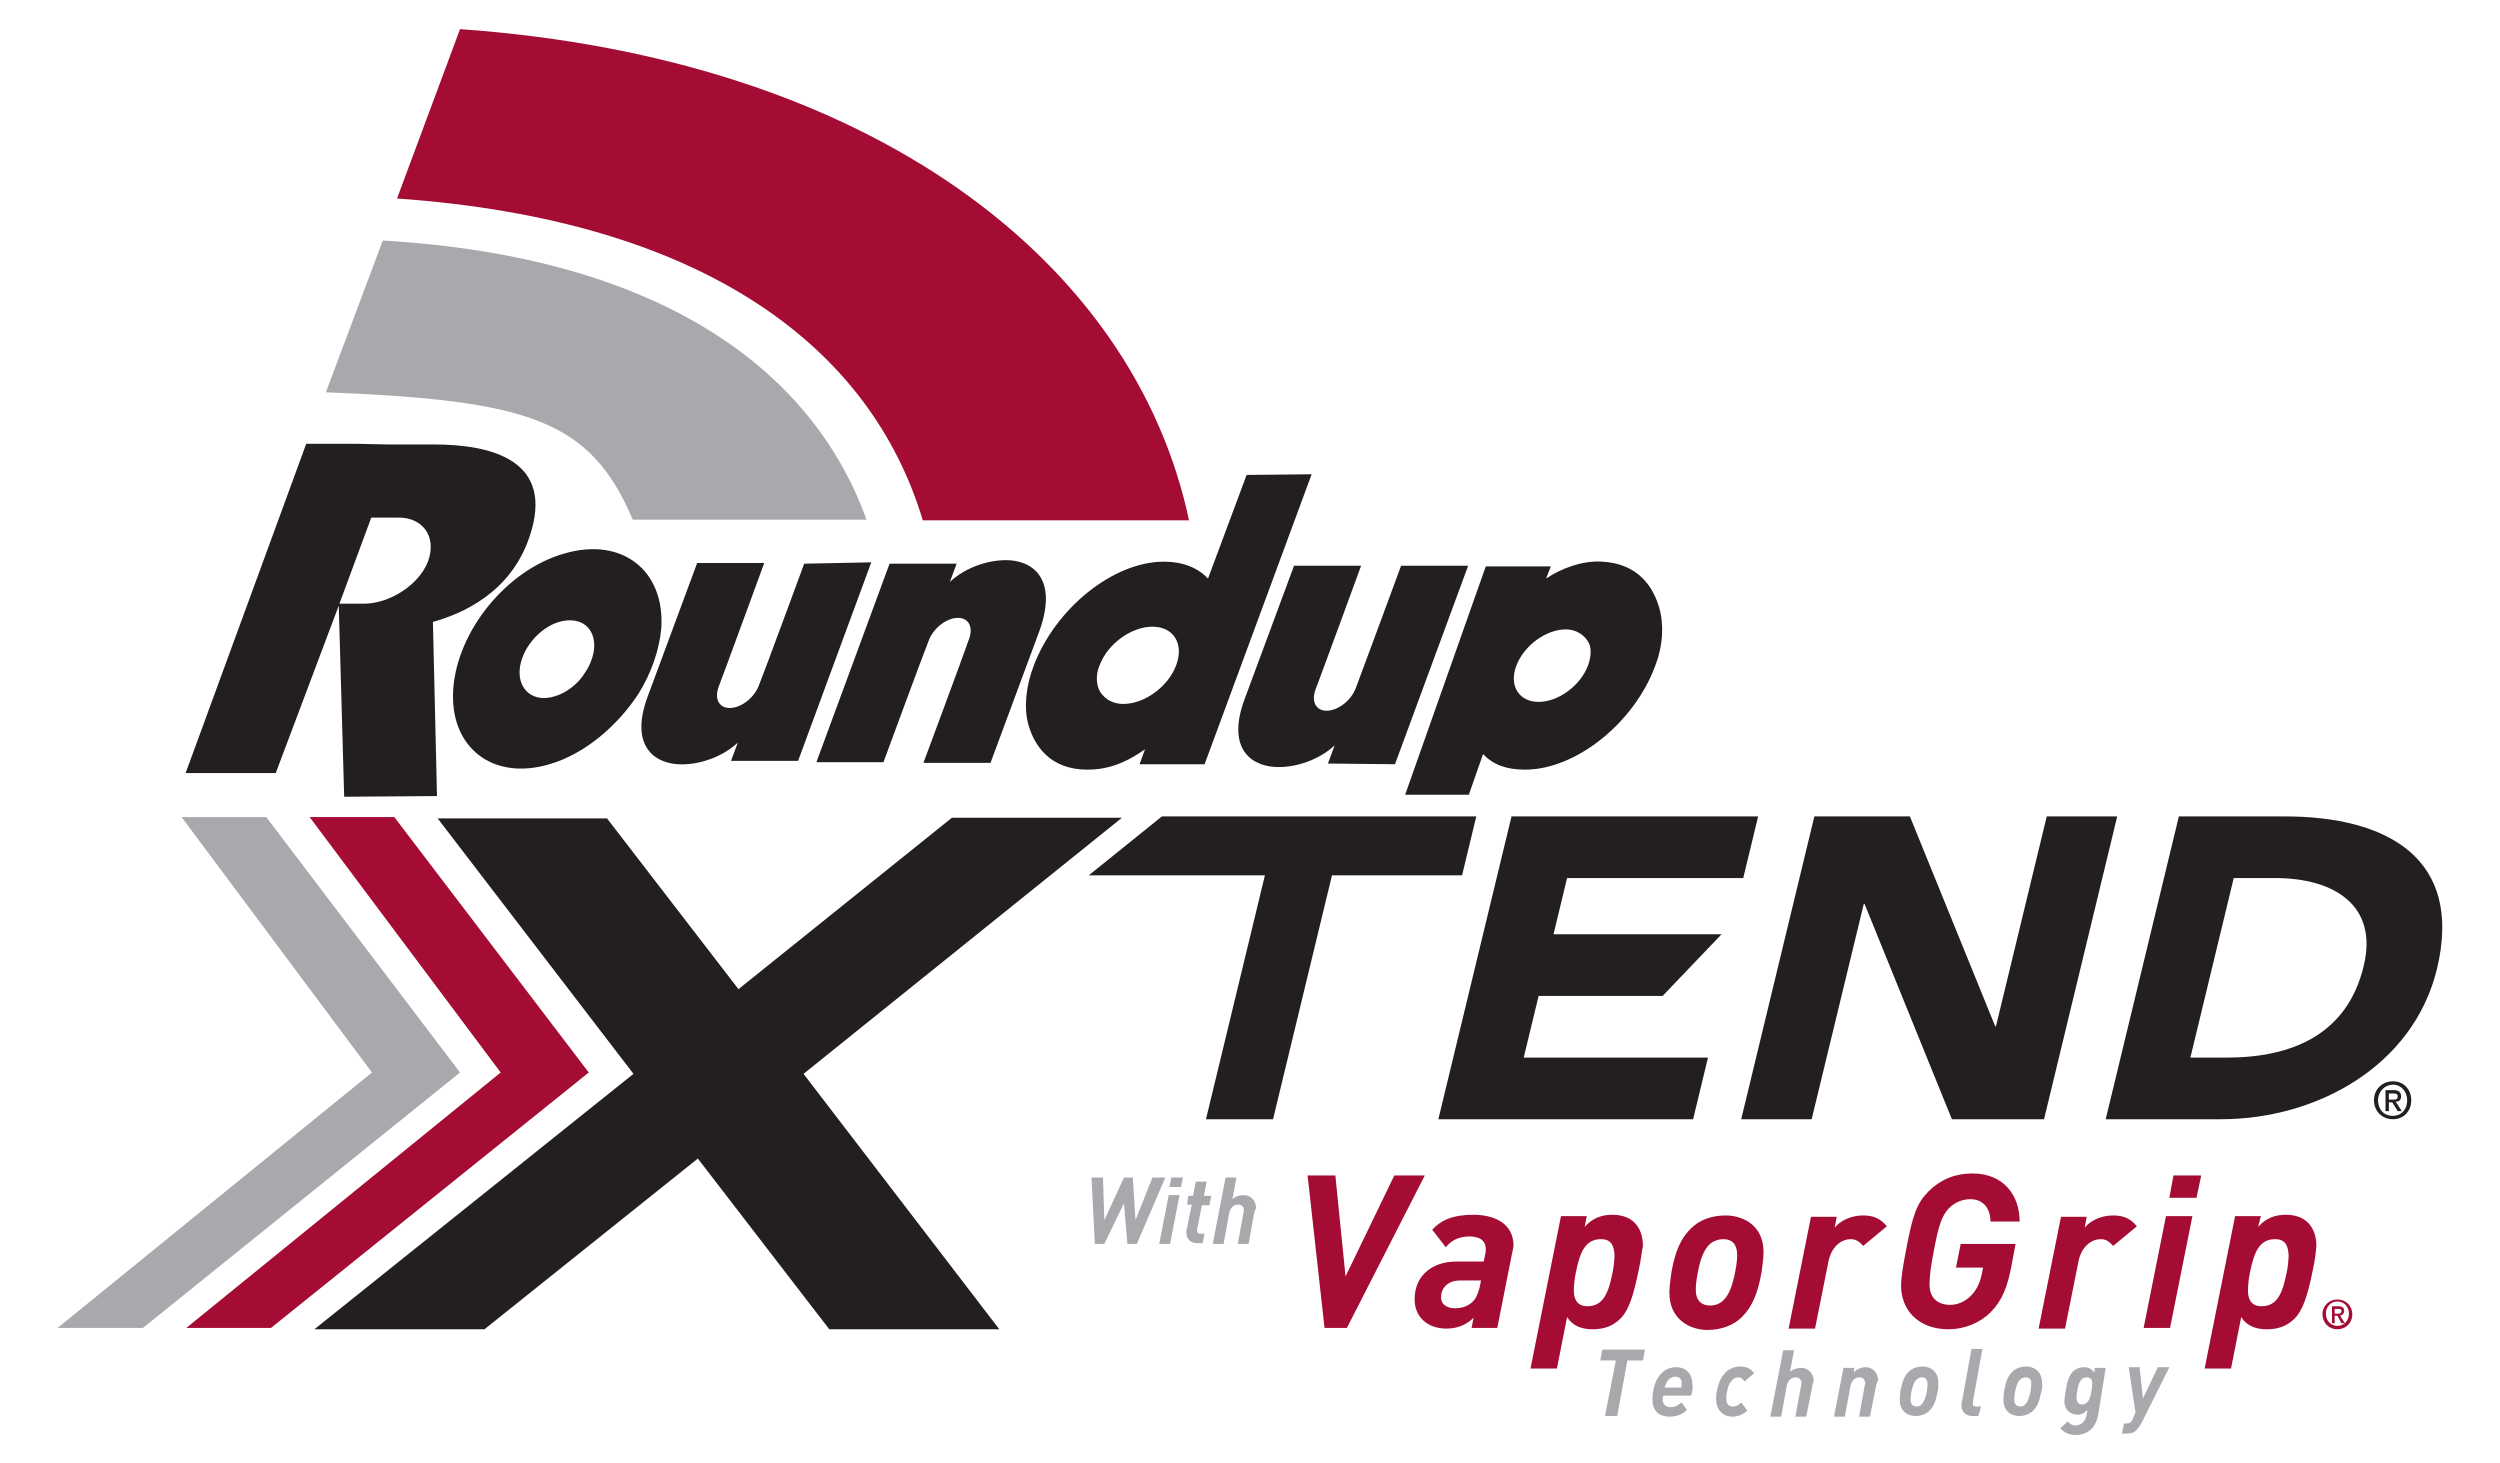 <?xml version="1.0" encoding="utf-8"?>
<!-- Generator: Adobe Illustrator 22.1.0, SVG Export Plug-In . SVG Version: 6.00 Build 0)  -->
<svg version="1.1" id="Layer_1" xmlns="http://www.w3.org/2000/svg" xmlns:xlink="http://www.w3.org/1999/xlink" x="0px" y="0px"
	 viewBox="0 0 369 216" style="enable-background:new 0 0 369 216;" xml:space="preserve">
<style type="text/css">
	.st0{fill:#A62C39;}
	.st1{fill:#005CAA;}
	.st2{fill:#231F20;}
	.st3{fill:#FFFFFF;}
	.st4{fill:#A40C34;}
	.st5{fill:#A7A9AC;}
</style>
<g>
	<polygon id="XMLID_76_" class="st4" points="198.8,196 195.5,196 193,173.5 197.1,173.5 198.6,188.4 205.8,173.5 210.3,173.5 	"/>
	<path id="XMLID_73_" class="st4" d="M223.1,185.4L221,196h-3.8l0.3-1.5c-0.9,0.9-2.2,1.6-4,1.6c-2.9,0-4.7-1.8-4.7-4.3
		c0-1.6,0.5-2.9,1.5-3.9c1.2-1.2,2.9-1.7,4.8-1.7h3.9l0.2-1c0.1-0.3,0.1-0.5,0.1-0.9c0-1.1-0.8-1.8-2.4-1.8c-1.6,0-2.7,0.6-3.5,1.6
		l-2-2.6c1.3-1.4,3-2.2,6.1-2.2c2.8,0,5.9,1.1,5.9,4.6C223.3,184.4,223.2,185,223.1,185.4 M215.5,189c-1.8,0-2.8,1.1-2.8,2.5
		c0,0.9,0.7,1.6,2.1,1.6c1.1,0,2-0.4,2.6-1c0.5-0.5,0.8-1.3,1-2.1l0.2-1H215.5z"/>
	<path id="XMLID_70_" class="st4" d="M241.8,187.8c-0.7,3.4-1.4,5.6-2.6,6.8c-1.3,1.3-2.7,1.6-4.2,1.6c-1.5,0-2.9-0.5-3.7-1.8
		l-1.5,7.6h-3.9l4.5-22.5h3.8l-0.3,1.6c1.1-1.3,2.5-1.8,4.1-1.8c3.5,0,4.5,2.5,4.5,4.6C242.3,184.7,242.3,185.6,241.8,187.8
		 M236.3,182.9c-2.3,0-3.1,1.9-3.7,4.9c-0.2,0.9-0.3,2-0.3,2.7c0,1,0.3,2.3,2,2.3c2.3,0,3.1-1.9,3.7-4.9c0.2-0.9,0.3-2,0.3-2.7
		C238.2,184.1,238,182.9,236.3,182.9"/>
	<path id="XMLID_67_" class="st4" d="M260,187.8c-0.6,3.4-1.5,5.2-2.9,6.6c-1.2,1.2-3,1.9-5.1,1.9c-2.5,0-5.6-1.5-5.6-5.5
		c0-1,0.2-2.2,0.3-3c0.6-3.4,1.5-5.1,2.9-6.5c1.2-1.2,3-1.9,5.1-1.9c2.5,0,5.6,1.4,5.6,5.4C260.3,185.8,260.1,187,260,187.8
		 M254.4,182.9c-0.8,0-1.6,0.3-2.1,0.8c-0.8,0.8-1.3,2-1.7,4.1c-0.3,1.5-0.3,2.2-0.3,2.6c0,1.6,0.9,2.3,2.1,2.3c0.8,0,1.5-0.3,2-0.8
		c0.8-0.8,1.3-2.1,1.7-4.1c0.3-1.5,0.3-2.2,0.3-2.6C256.4,183.6,255.6,182.9,254.4,182.9"/>
	<path id="XMLID_66_" class="st4" d="M275,183.9c-0.3-0.3-0.8-1-1.8-1c-1.6,0-2.9,1.3-3.3,3.2l-2,10H264l3.3-16.5h3.8l-0.3,1.6
		c0.9-1.1,2.5-1.8,4.2-1.8c1.6,0,2.6,0.5,3.5,1.6L275,183.9z"/>
	<path id="XMLID_65_" class="st4" d="M293.8,180.4c0-2.1-1.1-3.4-3-3.4c-1.3,0-2.4,0.6-3.1,1.3c-1.1,1.1-1.6,2.7-2.3,6.5
		c-0.4,2-0.6,3.6-0.6,4.8c0,2.3,1.6,3,3,3c2,0,4.1-1.5,4.7-4.5l0.2-1h-4l0.7-3.5h8.1l-0.6,3.2c-0.6,3.2-1.4,5.2-3.1,6.9
		c-1.6,1.6-3.9,2.5-6.2,2.5c-4.6,0-7-3-7-6.4c0-1.3,0.3-3,0.7-5.1c1-5.4,1.6-7.1,3.4-8.9c1.7-1.7,3.9-2.6,6.4-2.6c4.8,0,7,3.4,7,7.1
		H293.8z"/>
	<path id="XMLID_64_" class="st4" d="M311.9,183.9c-0.3-0.3-0.8-1-1.8-1c-1.6,0-2.9,1.3-3.3,3.2l-2,10h-3.9l3.3-16.5h3.8l-0.3,1.6
		c0.9-1.1,2.5-1.8,4.2-1.8c1.6,0,2.6,0.5,3.5,1.6L311.9,183.9z"/>
	<path id="XMLID_61_" class="st4" d="M320.3,196h-3.9l3.3-16.5h3.9L320.3,196z M324.2,176.8h-4l0.6-3.3h4.1L324.2,176.8z"/>
	<path id="XMLID_58_" class="st4" d="M341.3,187.8c-0.7,3.4-1.4,5.6-2.6,6.8c-1.3,1.3-2.7,1.6-4.2,1.6s-2.9-0.5-3.7-1.8l-1.5,7.6
		h-3.9l4.5-22.5h3.8l-0.4,1.6c1.1-1.3,2.5-1.8,4.1-1.8c3.5,0,4.5,2.5,4.5,4.6C341.8,184.7,341.8,185.6,341.3,187.8 M335.8,182.9
		c-2.3,0-3.1,1.9-3.7,4.9c-0.2,0.9-0.3,2-0.3,2.7c0,1,0.3,2.3,2,2.3c2.3,0,3.1-1.9,3.7-4.9c0.2-0.9,0.3-2,0.3-2.7
		C337.7,184.1,337.5,182.9,335.8,182.9"/>
	<polygon id="XMLID_57_" class="st5" points="242.5,200.8 240.2,200.8 238.7,209 236.9,209 238.5,200.8 236.2,200.8 236.5,199.2 
		242.8,199.2 	"/>
	<path id="XMLID_54_" class="st5" d="M249.6,206h-4.1c0,0.2-0.1,0.3-0.1,0.5c0,0.7,0.4,1.2,1.2,1.2c0.7,0,1.1-0.3,1.6-0.7l0.8,1.1
		c-0.7,0.7-1.6,1-2.6,1c-1.2,0-2.5-0.6-2.5-2.5c0-2.4,1.1-4.8,3.5-4.8c1.5,0,2.4,1,2.4,2.6C249.9,204.8,249.8,205.4,249.6,206
		 M247.3,203.2c-0.7,0-1.3,0.5-1.6,1.6h2.5c0-0.2,0-0.3,0-0.5C248.3,203.6,247.9,203.2,247.3,203.2"/>
	<path id="XMLID_53_" class="st5" d="M257.5,203.9c-0.3-0.4-0.5-0.6-0.9-0.6c-0.4,0-0.7,0.1-1,0.5c-0.4,0.4-0.6,1-0.7,1.7
		c-0.1,0.3-0.1,0.6-0.1,0.9c0,0.8,0.3,1.2,1,1.2c0.5,0,0.8-0.2,1.2-0.6l0.9,1.2c-0.6,0.6-1.4,0.9-2.2,0.9c-1.3,0-2.4-0.9-2.4-2.6
		c0-0.3,0-0.7,0.1-1.1c0.5-2.9,2.1-3.7,3.5-3.7c1,0,1.6,0.4,2,1L257.5,203.9z"/>
	<path id="XMLID_52_" class="st5" d="M267.5,204.6l-0.9,4.5H265l0.8-4.4c0-0.2,0.1-0.3,0.1-0.5c0-0.6-0.4-0.9-0.8-0.9
		c-0.5,0-1.2,0.2-1.4,1.4l-0.8,4.4h-1.6l1.9-9.8h1.6l-0.6,3.2c0.4-0.4,1-0.6,1.7-0.6c0.8,0,1.8,0.6,1.8,2
		C267.6,204,267.5,204.3,267.5,204.6"/>
	<path id="XMLID_51_" class="st5" d="M276.9,204.6l-0.9,4.5h-1.6l0.8-4.4c0-0.2,0.1-0.3,0.1-0.5c0-0.6-0.4-0.9-0.8-0.9
		c-0.5,0-1.2,0.2-1.4,1.4l-0.8,4.4h-1.6l1.4-7.2h1.6l-0.1,0.7c0.4-0.5,1.1-0.8,1.8-0.8c0.8,0,1.8,0.6,1.8,2
		C277,204,277,204.3,276.9,204.6"/>
	<path id="XMLID_48_" class="st5" d="M286,205.4c-0.3,1.5-0.6,2.2-1.2,2.8c-0.5,0.5-1.2,0.8-2.1,0.8c-1,0-2.3-0.6-2.3-2.4
		c0-0.4,0.1-1,0.1-1.3c0.3-1.5,0.6-2.2,1.2-2.8c0.5-0.5,1.2-0.8,2.1-0.8c1,0,2.3,0.6,2.3,2.4C286.1,204.6,286.1,205.1,286,205.4
		 M283.7,203.3c-0.3,0-0.6,0.1-0.9,0.4c-0.3,0.3-0.5,0.9-0.7,1.8c-0.1,0.6-0.1,1-0.1,1.1c0,0.7,0.4,1,0.9,1c0.3,0,0.6-0.1,0.8-0.4
		c0.3-0.3,0.5-0.9,0.7-1.8c0.1-0.6,0.1-0.9,0.1-1.1C284.5,203.6,284.2,203.3,283.7,203.3"/>
	<path id="XMLID_47_" class="st5" d="M291.2,206.9c0,0.1,0,0.2,0,0.3c0,0.3,0.1,0.4,0.5,0.4h0.7L292,209h-0.9
		c-0.9,0-1.6-0.6-1.6-1.6c0-0.2,0-0.4,0.1-0.6l1.4-7.7h1.6L291.2,206.9z"/>
	<path id="XMLID_44_" class="st5" d="M301.3,205.4c-0.3,1.5-0.6,2.2-1.2,2.8c-0.5,0.5-1.2,0.8-2.1,0.8c-1,0-2.3-0.6-2.3-2.4
		c0-0.4,0.1-1,0.1-1.3c0.3-1.5,0.6-2.2,1.2-2.8c0.5-0.5,1.2-0.8,2.1-0.8c1,0,2.3,0.6,2.3,2.4C301.5,204.6,301.4,205.1,301.3,205.4
		 M299,203.3c-0.3,0-0.6,0.1-0.9,0.4c-0.3,0.3-0.5,0.9-0.7,1.8c-0.1,0.6-0.1,1-0.1,1.1c0,0.7,0.4,1,0.9,1c0.3,0,0.6-0.1,0.8-0.4
		c0.3-0.3,0.5-0.9,0.7-1.8c0.1-0.6,0.1-0.9,0.1-1.1C299.9,203.6,299.5,203.3,299,203.3"/>
	<path id="XMLID_41_" class="st5" d="M309.7,208.8c-0.4,2.1-1.7,3-3.3,3c-1,0-1.7-0.3-2.3-1l1.1-1c0.2,0.2,0.5,0.6,1.1,0.6
		c0.9,0,1.5-0.6,1.7-1.6l0.1-0.7c-0.4,0.4-0.8,0.7-1.5,0.7c-1,0-1.9-0.7-1.9-2c0-0.3,0.1-0.9,0.2-1.5c0.2-1.4,0.5-2.2,1-2.8
		c0.5-0.5,1.1-0.7,1.7-0.7c0.7,0,1.2,0.3,1.5,0.8l0.1-0.7h1.6L309.7,208.8z M308,203.3c-0.8,0-1.2,0.7-1.4,2c-0.1,0.4-0.1,0.8-0.1,1
		c0,0.5,0.2,1,0.8,1c0.8,0,1.2-0.7,1.4-2c0.1-0.4,0.1-0.8,0.1-1C308.9,203.7,308.6,203.3,308,203.3"/>
	<path id="XMLID_40_" class="st5" d="M316,210.2c-0.2,0.3-0.4,0.6-0.6,0.8c-0.4,0.5-0.9,0.6-1.6,0.6h-0.6l0.3-1.5h0.4
		c0.5,0,0.7-0.2,0.9-0.7l0.4-0.9l-1-6.7h1.6l0.5,4.6l2.2-4.6h1.7L316,210.2z"/>
	<polygon id="XMLID_39_" class="st5" points="167.8,183.6 166.4,183.6 165.9,177.6 163,183.6 161.6,183.6 161.1,173.8 162.8,173.8 
		163,180.1 165.9,173.8 167.2,173.8 167.6,180.1 170.1,173.8 172,173.8 	"/>
	<path id="XMLID_36_" class="st5" d="M172.7,183.6h-1.6l1.4-7.2h1.6L172.7,183.6z M174.3,175.2h-1.7l0.3-1.4h1.7L174.3,175.2z"/>
	<path id="XMLID_35_" class="st5" d="M178.5,177.9h-1.1l-0.7,3.5c0,0.1,0,0.2,0,0.3c0,0.3,0.2,0.4,0.5,0.4h0.6l-0.3,1.4h-0.8
		c-0.9,0-1.6-0.6-1.6-1.6c0-0.2,0-0.4,0.1-0.6l0.7-3.5h-0.7l0.2-1.3h0.7l0.4-2.1h1.6l-0.4,2.1h1.1L178.5,177.9z"/>
	<path id="XMLID_34_" class="st5" d="M185.1,179.1l-0.8,4.5h-1.6l0.8-4.4c0-0.2,0.1-0.3,0.1-0.5c0-0.6-0.4-0.9-0.8-0.9
		c-0.5,0-1.2,0.2-1.4,1.4l-0.8,4.4h-1.6l1.9-9.8h1.6l-0.6,3.2c0.4-0.4,1-0.6,1.7-0.6c0.8,0,1.8,0.6,1.8,2
		C185.2,178.6,185.2,178.9,185.1,179.1"/>
	<path id="XMLID_27_" class="st2" d="M186.7,129.2h-26l10.8-8.7h46.4l-2.1,8.7h-19.2l-8.7,36H178L186.7,129.2z M212.3,165.2h37.6
		l2.2-9.1h-27.2l2.2-9.1h18.3l8.7-9.1h-24.8l2-8.3h26l2.2-9.1h-36.4L212.3,165.2z M257,165.2h10.4l7.7-31.8h0.1l12.9,31.8h13.6
		l10.8-44.7h-10.4l-7.5,31h-0.1l-12.6-31h-14.1L257,165.2z M310.8,165.2h17c14.1,0,28.4-7.8,31.9-22.2c3.9-16.3-7.3-22.5-22.5-22.5
		h-15.6L310.8,165.2z M329.7,129.6h6.1c8.8,0,15.2,4.1,13.1,12.9c-2.4,10.2-10.6,13.6-20.2,13.6h-5.4L329.7,129.6z M165.6,120.7
		h-25.1L109,146l-19.4-25.2H64.6l28.9,37.7l-47.1,37.7h25.1l31.5-25.2l19.4,25.2h25.1l-28.9-37.7L165.6,120.7z"/>
	<polygon id="XMLID_23_" class="st4" points="27.5,196 40,196 86.9,158.3 58.2,120.6 45.7,120.6 73.9,158.3 	"/>
	<polygon id="XMLID_22_" class="st5" points="8.5,196 21.1,196 67.9,158.3 39.3,120.6 26.8,120.6 54.9,158.3 	"/>
	<path id="XMLID_19_" class="st2" d="M83.3,81.7c-8.5,2.4-15.8,11.4-16.4,20c-0.6,8.6,5.8,13.6,14.2,11.1
		c5.2-1.5,10.1-5.7,13.2-10.5c1.8-2.9,3-6.3,3.3-9.5C98.2,84.2,91.8,79.2,83.3,81.7 M87.7,95.7c-0.1,1.1-0.6,2.5-1.3,3.5
		c-1,1.7-2.8,3.1-4.6,3.6c-3,0.9-5.3-0.9-5.1-3.9c0.2-3,2.8-6.2,5.8-7.1C85.7,90.9,87.9,92.6,87.7,95.7"/>
	<path id="XMLID_18_" class="st2" d="M118.7,83.2c0,0-6,16.3-6.7,18c-0.7,1.8-2.6,3.3-4.3,3.3c-1.6,0-2.3-1.4-1.6-3.2
		c0.7-1.8,6.7-18.2,6.7-18.2l-9.9,0c0,0-4.4,11.9-7.3,19.7c-2.5,6.7,0.4,9.7,4.4,10c3.1,0.2,6.7-1.1,8.9-3.2l-1,2.7l9.9,0l10.8-29.3
		L118.7,83.2z"/>
	<path id="XMLID_15_" class="st2" d="M64.5,117.5l-0.6-25.7c4.2-1.2,11.5-4.2,14.3-12.7C81.9,68,72.7,65.6,64,65.6
		c-1.9,0-4.4,0-6.9,0l-4.7-0.1c0,0-4.5,0-7.2,0l-17.8,48.6h13.3L50,89.4l0.8,28.2 M63.2,82.8c-1.4,3.7-5.9,6.3-9.4,6.3h-3.7
		l4.7-12.7c0,0,1.5,0,4.1,0C62.3,76.4,64.5,79.1,63.2,82.8"/>
	<path id="XMLID_12_" class="st2" d="M216.8,117.3l2.1-6c1.5,1.6,3.5,2.3,6.2,2.3c7.5,0,16.1-6.9,19.2-15.3c1.2-3.1,1.3-6.2,0.6-8.6
		c-0.9-3.1-3.1-6.5-8.4-6.8c-2.9-0.2-6.1,1-8.3,2.5l0.7-1.8l-9.6,0l-11.9,33.7H216.8z M223.8,98.3c1.1-3,4.4-5.4,7.3-5.4
		c1.7,0,3,1,3.5,2.2c0.3,0.8,0.2,2-0.2,3.1c-1.1,3-4.4,5.4-7.3,5.4C224.2,103.6,222.7,101.2,223.8,98.3"/>
	<path id="XMLID_11_" class="st2" d="M205.9,112.8l10.8-29.3l-9.9,0c0,0-6,16.3-6.7,18.1c-0.7,1.8-2.6,3.3-4.3,3.3
		c-1.6,0-2.3-1.4-1.6-3.2c0.7-1.8,6.7-18.2,6.7-18.2l-9.9,0c0,0-4.4,11.9-7.3,19.7c-2.5,6.7,0.4,9.7,4.4,10c3.1,0.2,6.7-1.1,8.9-3.2
		l-1,2.7L205.9,112.8z"/>
	<path id="XMLID_8_" class="st2" d="M184,70.1l-5.7,15.3c-1.5-1.6-3.7-2.5-6.5-2.5c-7.5,0-16,6.9-19.2,15.3
		c-1.2,3.1-1.5,6.3-0.8,8.8c0.9,3.1,3.2,6.6,8.7,6.6c3.2,0,5.8-1.1,8.5-3l-0.8,2.2l9.6,0l15.8-42.8L184,70.1z M173.6,98.2
		c-1.2,3.2-4.7,5.7-7.8,5.7c-1.8,0-3.2-1-3.7-2.4c-0.3-0.9-0.3-2.2,0.2-3.3c1.2-3.2,4.7-5.7,7.8-5.7C173.2,92.5,174.8,95,173.6,98.2
		"/>
	<path id="XMLID_7_" class="st2" d="M149.1,82.7c-3.1-0.2-6.7,1.1-8.9,3.2l1-2.7l-9.9,0l-10.8,29.3h9.9c0,0,6-16.3,6.7-18
		c0.7-1.8,2.6-3.3,4.3-3.3c1.6,0,2.3,1.4,1.6,3.2c-0.6,1.8-6.7,18.2-6.7,18.2l9.9,0c0,0,4.4-11.9,7.3-19.7
		C155.9,86,153,83,149.1,82.7"/>
	<path id="XMLID_6_" class="st5" d="M56.5,35.5l-8.4,22.4c29.9,1.2,39,4,45.3,18.8l34.5,0C119.9,54.5,97.4,37.9,56.5,35.5"/>
	<path id="XMLID_5_" class="st4" d="M67.9,4.3l-9.3,25c45.6,3.2,70,22.1,77.6,47.5l39.3,0C167.4,38.6,128.6,8.6,67.9,4.3"/>
	<g id="XMLID_1_">
		<path id="XMLID_2_" class="st4" d="M345,196.2c-1.3,0-2.2-1-2.2-2.2c0-1.3,1-2.2,2.2-2.2c1.2,0,2.2,0.9,2.2,2.2
			S346.2,196.2,345,196.2z M345,192.1c-1,0-1.7,0.8-1.7,1.8c0,1,0.7,1.8,1.7,1.8c1,0,1.7-0.8,1.7-1.8
			C346.7,192.9,346,192.1,345,192.1z M344.6,195.3h-0.4v-2.5h0.9c0.6,0,0.9,0.2,0.9,0.7c0,0.4-0.3,0.6-0.6,0.7l0.7,1.1h-0.5
			l-0.6-1.1h-0.4V195.3z M345,193.9c0.3,0,0.6,0,0.6-0.4c0-0.3-0.3-0.3-0.5-0.3h-0.5v0.7H345z"/>
	</g>
	<g id="XMLID_163_">
		<path id="XMLID_164_" class="st2" d="M353.2,165.2c-1.6,0-2.8-1.2-2.8-2.8c0-1.7,1.3-2.8,2.8-2.8c1.5,0,2.7,1.1,2.7,2.8
			S354.7,165.2,353.2,165.2z M353.2,160.1c-1.2,0-2.2,1-2.2,2.3c0,1.3,0.8,2.3,2.2,2.3c1.2,0,2.1-0.9,2.1-2.3
			C355.3,161.1,354.4,160.1,353.2,160.1z M352.6,164h-0.5v-3.1h1.2c0.7,0,1.1,0.3,1.1,0.9c0,0.6-0.3,0.8-0.8,0.8l0.9,1.4h-0.6
			l-0.8-1.3h-0.5V164z M353.2,162.3c0.4,0,0.7,0,0.7-0.5c0-0.4-0.4-0.4-0.7-0.4h-0.6v0.9H353.2z"/>
	</g>
</g>
</svg>
